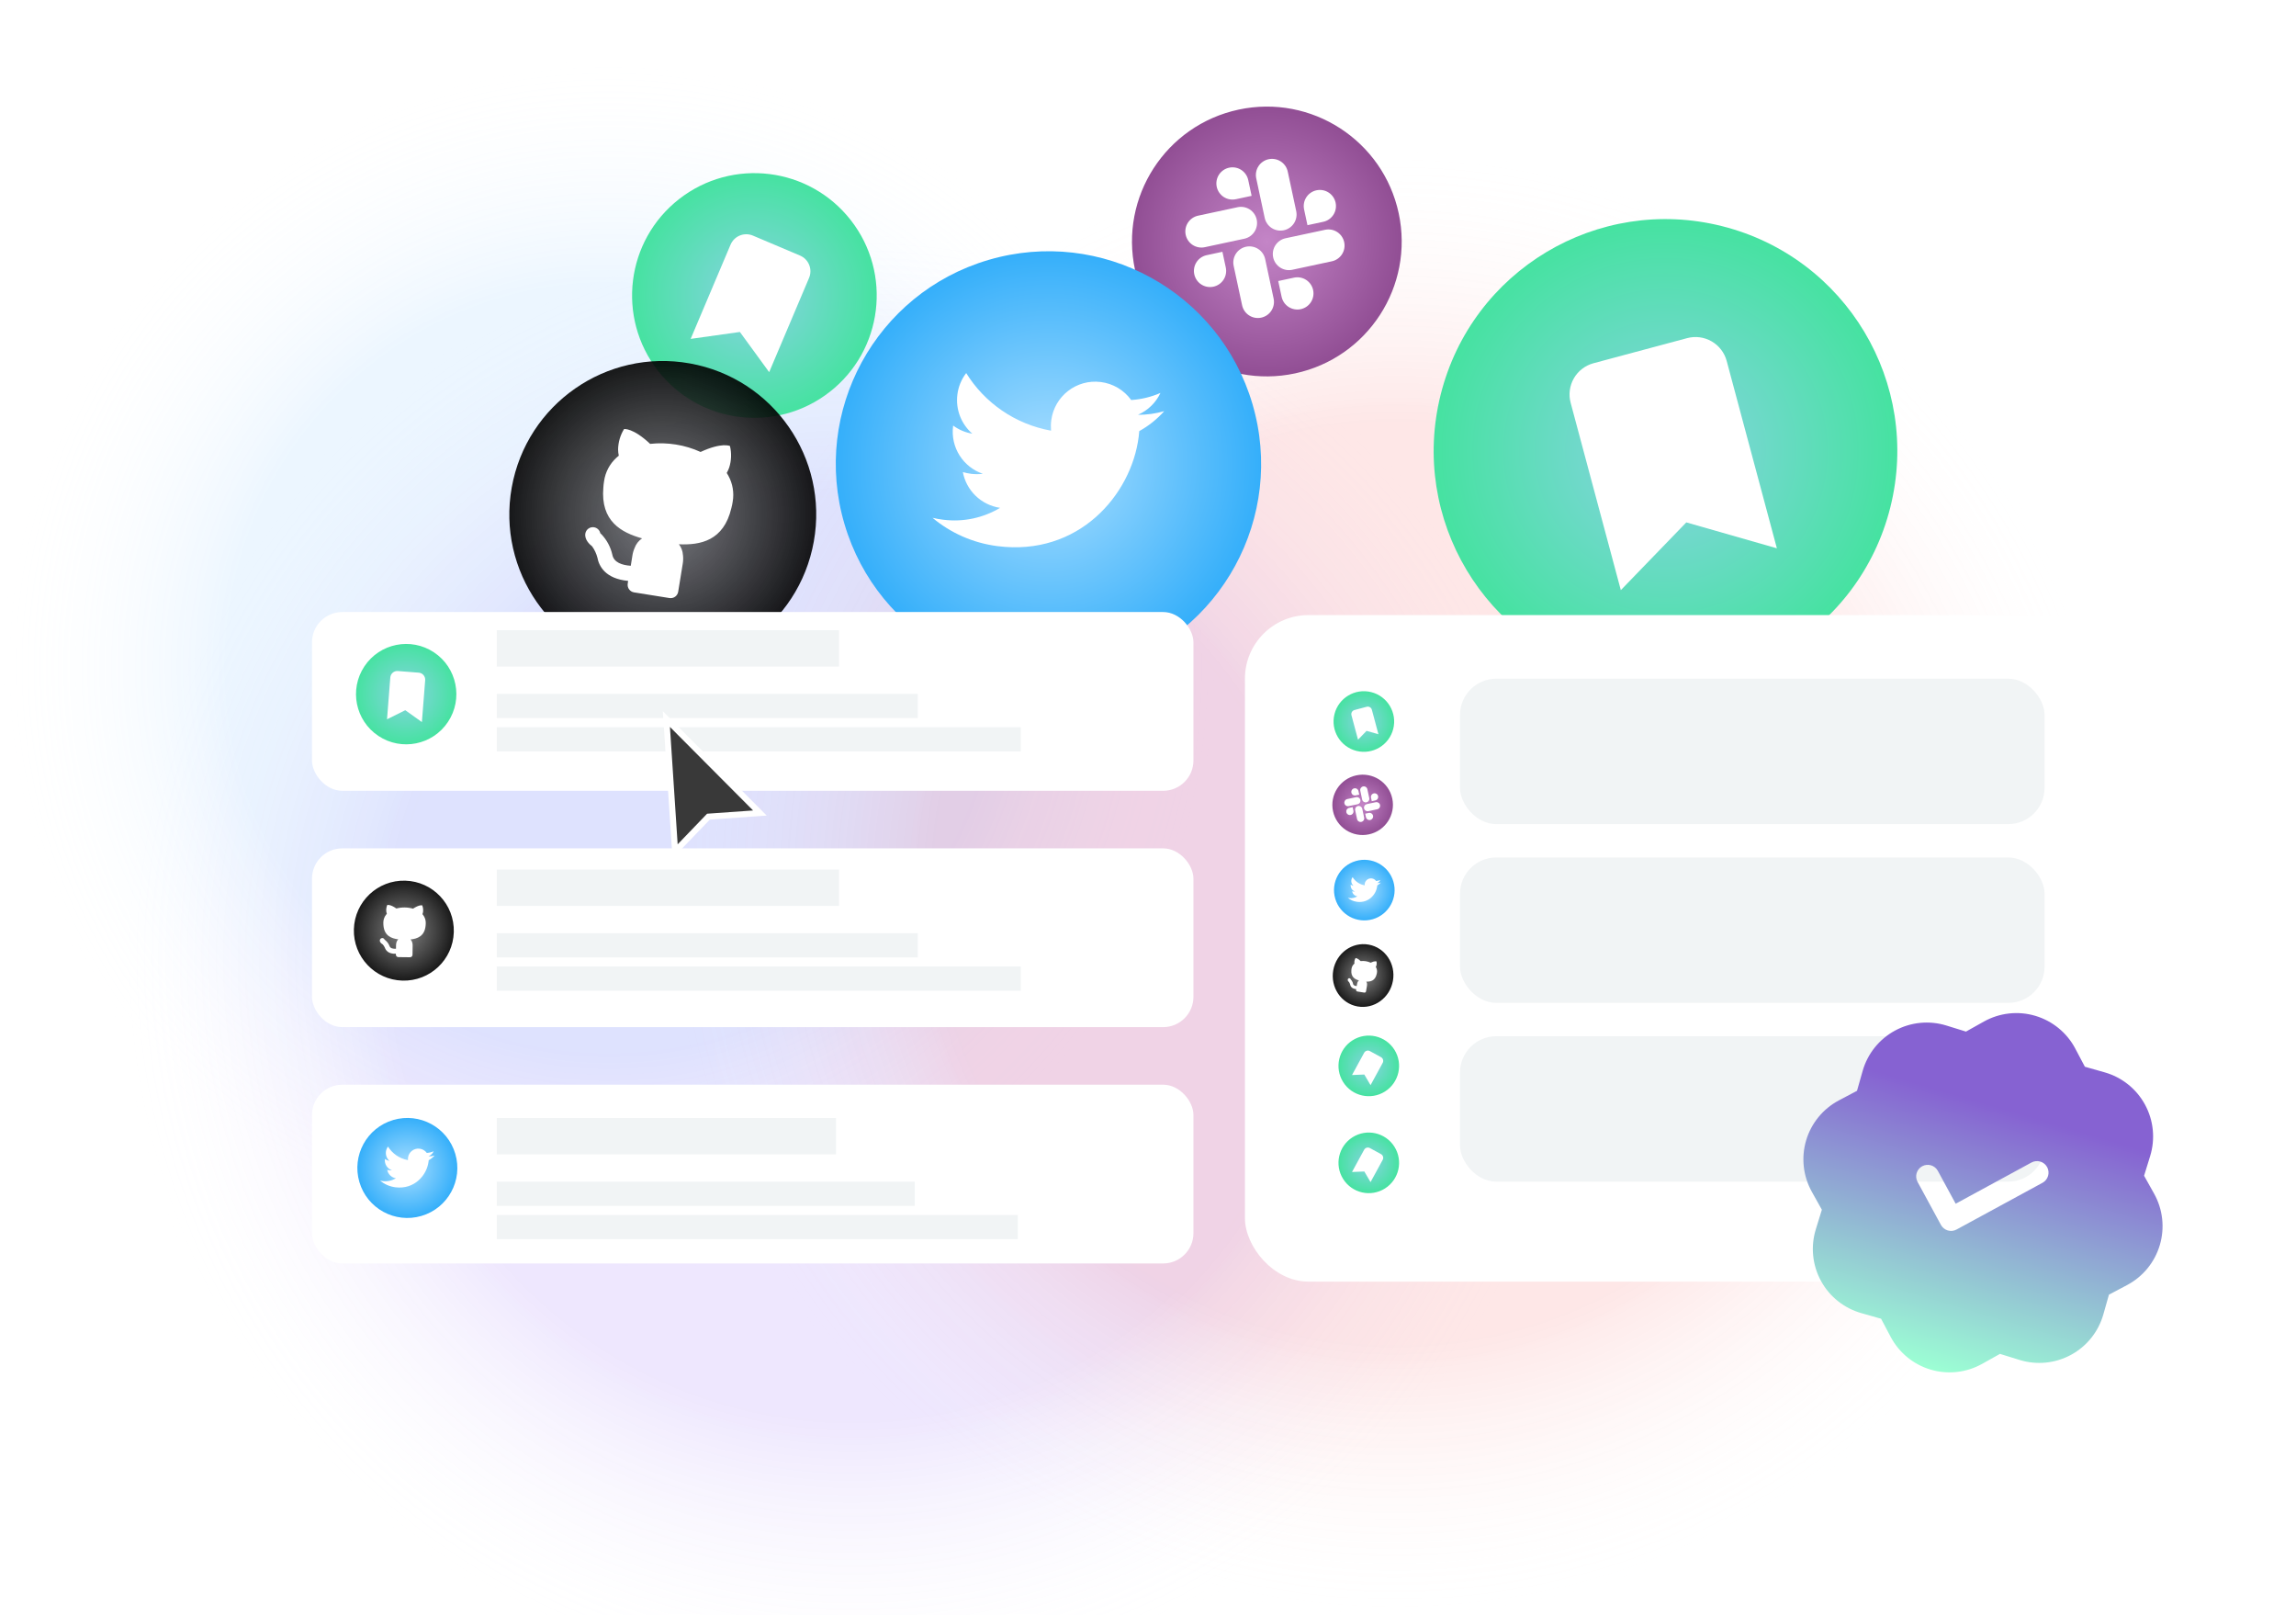 <svg width="758" height="533" viewBox="0 0 758 533" fill="none" xmlns="http://www.w3.org/2000/svg">
<g clip-path="url(#clip0)">
<circle cx="281.5" cy="316.5" r="241.5" fill="url(#paint0_radial)"/>
<circle cx="201" cy="220" r="201" fill="url(#paint1_radial)"/>
<circle cx="460.5" cy="291.5" r="241.5" fill="url(#paint2_radial)"/>
<circle cx="418.237" cy="79.707" r="44.516" transform="rotate(-12.096 418.237 79.707)" fill="url(#paint3_radial)"/>
<g clip-path="url(#clip1)">
<path fill-rule="evenodd" clip-rule="evenodd" d="M404.682 88.304C404.829 88.987 404.839 89.693 404.713 90.38C404.587 91.067 404.327 91.723 403.947 92.31C403.568 92.896 403.076 93.402 402.5 93.799C401.925 94.195 401.277 94.474 400.593 94.62C399.91 94.766 399.205 94.777 398.518 94.651C397.831 94.525 397.176 94.264 396.59 93.885C396.003 93.505 395.497 93.014 395.101 92.439C394.705 91.864 394.426 91.216 394.28 90.533C394.133 89.85 394.122 89.145 394.248 88.457C394.374 87.77 394.634 87.115 395.014 86.528C395.393 85.942 395.885 85.436 396.46 85.039C397.035 84.643 397.683 84.364 398.366 84.218L403.569 83.103L404.684 88.303L404.682 88.304ZM407.282 87.747C407.135 87.064 407.124 86.358 407.25 85.671C407.376 84.984 407.636 84.328 408.016 83.742C408.395 83.155 408.887 82.649 409.462 82.253C410.037 81.856 410.685 81.577 411.368 81.431C412.051 81.284 412.756 81.274 413.444 81.4C414.131 81.525 414.786 81.786 415.373 82.165C415.96 82.545 416.466 83.036 416.862 83.611C417.258 84.187 417.538 84.834 417.683 85.518L420.47 98.522C420.617 99.204 420.628 99.91 420.502 100.597C420.376 101.284 420.116 101.94 419.736 102.526C419.357 103.113 418.865 103.619 418.29 104.015C417.715 104.412 417.067 104.691 416.384 104.837C415.701 104.984 414.996 104.995 414.308 104.869C413.621 104.743 412.966 104.483 412.379 104.103C411.793 103.724 411.287 103.232 410.89 102.657C410.494 102.082 410.215 101.434 410.069 100.751L407.282 87.747Z" fill="white"/>
<path fill-rule="evenodd" clip-rule="evenodd" d="M408.007 65.749C407.324 65.895 406.619 65.906 405.931 65.78C405.244 65.654 404.588 65.394 404.001 65.014C403.415 64.635 402.909 64.143 402.512 63.567C402.116 62.992 401.837 62.344 401.691 61.66C401.545 60.977 401.534 60.272 401.66 59.585C401.785 58.898 402.046 58.242 402.425 57.655C402.805 57.069 403.296 56.563 403.871 56.166C404.447 55.77 405.094 55.491 405.778 55.345C406.461 55.198 407.166 55.187 407.853 55.313C408.54 55.439 409.196 55.699 409.783 56.079C410.369 56.458 410.875 56.95 411.271 57.525C411.668 58.1 411.947 58.748 412.093 59.431L413.208 64.636L408.01 65.75L408.007 65.749ZM408.573 68.388C409.256 68.241 409.961 68.231 410.648 68.356C411.336 68.482 411.991 68.742 412.578 69.122C413.164 69.501 413.67 69.993 414.067 70.568C414.463 71.143 414.742 71.791 414.888 72.474C415.035 73.157 415.046 73.863 414.92 74.55C414.794 75.237 414.534 75.893 414.154 76.479C413.775 77.066 413.283 77.572 412.708 77.968C412.133 78.365 411.485 78.644 410.802 78.79L397.759 81.585C397.076 81.732 396.371 81.743 395.684 81.617C394.997 81.491 394.341 81.231 393.755 80.852C393.168 80.472 392.662 79.981 392.266 79.406C391.869 78.831 391.59 78.184 391.444 77.501C391.297 76.818 391.286 76.112 391.412 75.425C391.538 74.738 391.798 74.082 392.178 73.496C392.557 72.909 393.049 72.403 393.624 72.007C394.199 71.611 394.847 71.331 395.53 71.186L408.575 68.39L408.573 68.388Z" fill="white"/>
<path fill-rule="evenodd" clip-rule="evenodd" d="M430.532 69.122C430.385 68.439 430.374 67.733 430.5 67.046C430.626 66.359 430.886 65.703 431.266 65.116C431.646 64.53 432.137 64.024 432.713 63.627C433.288 63.231 433.936 62.952 434.62 62.806C435.303 62.659 436.008 62.648 436.695 62.774C437.383 62.9 438.038 63.16 438.625 63.54C439.211 63.919 439.717 64.411 440.114 64.986C440.51 65.561 440.789 66.209 440.935 66.892C441.082 67.576 441.093 68.281 440.967 68.968C440.841 69.655 440.581 70.311 440.202 70.897C439.822 71.484 439.331 71.99 438.755 72.386C438.18 72.783 437.532 73.062 436.849 73.208L431.646 74.323L430.532 69.124L430.532 69.122ZM427.931 69.679C428.078 70.362 428.089 71.067 427.963 71.755C427.837 72.442 427.577 73.098 427.198 73.684C426.818 74.271 426.327 74.777 425.751 75.173C425.176 75.57 424.528 75.849 423.845 75.995C423.162 76.142 422.457 76.153 421.769 76.027C421.082 75.901 420.426 75.641 419.839 75.262C419.252 74.882 418.746 74.391 418.35 73.816C417.953 73.24 417.674 72.592 417.528 71.909L414.733 58.865C414.586 58.182 414.575 57.477 414.701 56.789C414.827 56.102 415.087 55.446 415.467 54.86C415.847 54.273 416.338 53.767 416.914 53.371C417.489 52.974 418.137 52.695 418.821 52.55C419.504 52.403 420.209 52.392 420.896 52.518C421.584 52.644 422.239 52.904 422.826 53.283C423.412 53.663 423.918 54.154 424.315 54.73C424.711 55.305 424.99 55.953 425.136 56.636L427.932 69.681L427.931 69.679Z" fill="white"/>
<path fill-rule="evenodd" clip-rule="evenodd" d="M427.198 91.638C427.881 91.491 428.586 91.48 429.273 91.606C429.96 91.732 430.616 91.992 431.203 92.372C431.789 92.751 432.295 93.243 432.691 93.818C433.088 94.393 433.367 95.041 433.513 95.724C433.66 96.407 433.671 97.113 433.546 97.8C433.42 98.488 433.16 99.144 432.78 99.73C432.401 100.317 431.909 100.823 431.334 101.22C430.759 101.616 430.111 101.896 429.427 102.042C428.744 102.189 428.039 102.199 427.351 102.073C426.664 101.947 426.008 101.687 425.421 101.307C424.835 100.928 424.329 100.436 423.932 99.86C423.536 99.285 423.257 98.637 423.111 97.953L421.997 92.753L427.198 91.638V91.638ZM426.64 89.038C425.957 89.185 425.252 89.195 424.565 89.07C423.878 88.944 423.222 88.683 422.636 88.304C422.049 87.924 421.543 87.433 421.147 86.858C420.75 86.282 420.471 85.635 420.325 84.951C420.178 84.269 420.167 83.563 420.293 82.876C420.419 82.189 420.679 81.533 421.059 80.947C421.438 80.36 421.93 79.854 422.505 79.458C423.08 79.061 423.728 78.782 424.411 78.636L437.455 75.841C438.138 75.694 438.843 75.683 439.53 75.809C440.217 75.935 440.873 76.195 441.459 76.575C442.046 76.954 442.552 77.446 442.948 78.021C443.345 78.596 443.624 79.244 443.77 79.927C443.917 80.61 443.928 81.316 443.802 82.003C443.676 82.69 443.416 83.346 443.036 83.932C442.657 84.519 442.165 85.025 441.59 85.421C441.015 85.817 440.367 86.097 439.684 86.243L426.64 89.038V89.038Z" fill="white"/>
</g>
<circle cx="249.057" cy="97.526" r="40.381" transform="rotate(52.047 249.057 97.526)" fill="url(#paint4_radial)"/>
<g clip-path="url(#clip2)">
<path fill-rule="evenodd" clip-rule="evenodd" d="M241.187 80.747C241.77 79.373 242.874 78.285 244.258 77.725C245.642 77.165 247.192 77.177 248.566 77.759L264.117 84.346C265.492 84.928 266.579 86.033 267.14 87.417C267.7 88.801 267.688 90.35 267.105 91.725L253.932 122.827L244.266 109.563L228.014 111.849L241.187 80.747Z" fill="white"/>
</g>
<circle cx="218.808" cy="169.808" r="50.655" transform="rotate(10.177 218.808 169.808)" fill="url(#paint5_radial)"/>
<g clip-path="url(#clip3)">
<path d="M240.445 156.971C240.286 156.671 240.112 156.38 239.923 156.098C240.25 155.523 240.526 154.92 240.746 154.296C241.468 151.999 241.552 149.549 240.99 147.208C240.99 147.208 238.349 145.895 231.284 149.167C228.697 147.986 225.96 147.162 223.15 146.719C220.334 146.263 217.469 146.189 214.633 146.5C208.951 141.137 206.025 141.61 206.025 141.61C204.774 143.636 204.094 145.963 204.055 148.345C204.066 149.033 204.144 149.719 204.287 150.392C204.024 150.605 203.757 150.842 203.519 151.058C201.295 153.085 199.849 155.824 199.429 158.802C199.31 159.506 199.23 160.215 199.19 160.928C198.224 172.048 205.135 175.776 211.981 177.687C210.847 178.447 209.985 179.548 209.518 180.83C209.146 181.676 208.892 182.569 208.762 183.484L208.242 186.734C205.425 186.538 202.641 185.677 202.154 183.059C201.586 180.537 200.344 178.216 198.562 176.343C198.427 176.238 198.3 176.123 198.185 175.997C198.081 175.5 197.83 175.046 197.464 174.694C197.098 174.343 196.634 174.11 196.133 174.027L196.121 174.025C195.465 173.92 194.794 174.079 194.255 174.467C193.716 174.855 193.352 175.441 193.244 176.097C192.914 178.111 194.723 179.736 195.478 180.31C196.288 181.438 196.881 182.706 197.229 184.05C197.726 186.733 199.751 191.015 207.367 191.72L207.333 191.964L207.237 192.631C207.131 193.289 207.292 193.962 207.683 194.502C208.073 195.042 208.663 195.404 209.321 195.51L221.019 197.383C221.677 197.488 222.35 197.328 222.89 196.937C223.43 196.546 223.793 195.957 223.898 195.299C223.898 195.299 225.173 187.46 225.384 186.145C225.546 185.235 225.584 184.308 225.494 183.388L225.492 183.373L225.499 183.389C225.491 183.299 225.47 183.224 225.459 183.136C225.379 181.862 224.918 180.642 224.136 179.633L224.157 179.69L224.116 179.632C231.216 179.955 238.904 178.513 241.451 167.697C241.635 167.008 241.781 166.309 241.888 165.603C242.406 162.646 241.897 159.601 240.444 156.973L240.445 156.971Z" fill="white"/>
</g>
<circle cx="549.846" cy="148.846" r="76.519" transform="rotate(14.091 549.846 148.846)" fill="url(#paint6_radial)"/>
<g clip-path="url(#clip4)">
<path fill-rule="evenodd" clip-rule="evenodd" d="M518.533 132.948C517.801 130.215 518.184 127.303 519.599 124.853C521.013 122.403 523.343 120.615 526.076 119.883L556.987 111.6C559.72 110.868 562.632 111.251 565.082 112.666C567.532 114.08 569.32 116.41 570.052 119.143L586.618 180.966L556.717 172.413L535.098 194.771L518.533 132.948Z" fill="white"/>
</g>
<circle cx="346.137" cy="153.137" r="70.197" transform="rotate(-16.373 346.137 153.137)" fill="url(#paint7_radial)"/>
<path d="M384.356 135.697C381.607 136.489 378.669 136.938 375.707 136.881C378.969 135.465 381.603 132.908 383.113 129.688C380.052 131.019 376.783 131.81 373.452 132.025C372.278 130.4 370.782 129.033 369.056 128.012C367.331 126.99 365.414 126.334 363.424 126.085C355.376 125.062 348.074 130.762 347.056 138.767C346.913 139.892 346.907 141.033 346.99 142.143C335.02 139.98 325.005 132.856 318.98 123.133C317.396 125.191 316.391 127.636 316.072 130.214C315.431 135.256 317.429 140.027 321.005 143.139C318.713 142.755 316.544 141.836 314.674 140.456L314.651 140.635C313.754 147.695 318 154.18 324.48 156.372C323.19 156.537 321.884 156.54 320.593 156.379C319.648 156.259 318.766 156.052 317.879 155.809C318.987 161.8 323.812 166.663 330.173 167.61C324.685 170.885 318.142 172.389 311.354 171.526C310.137 171.371 309.018 171.185 307.868 170.901C313.781 175.85 321.117 179.206 329.344 180.252C356.051 183.649 373.479 163.382 375.922 144.178C376.002 143.548 376.082 142.918 376.12 142.282C379.21 140.572 382.015 138.324 384.356 135.697Z" fill="white"/>
<g filter="url(#filter0_d)">
<rect x="411" y="201" width="291" height="220" rx="21" fill="white"/>
</g>
<ellipse cx="449.864" cy="265.637" rx="10" ry="9.953" transform="rotate(-12.096 449.864 265.637)" fill="url(#paint8_radial)"/>
<g clip-path="url(#clip5)">
<path fill-rule="evenodd" clip-rule="evenodd" d="M446.817 267.563C446.85 267.715 446.852 267.873 446.824 268.027C446.796 268.181 446.737 268.327 446.652 268.459C446.566 268.59 446.456 268.703 446.326 268.792C446.197 268.881 446.051 268.943 445.898 268.976C445.744 269.009 445.586 269.011 445.432 268.983C445.277 268.955 445.13 268.897 444.999 268.812C444.867 268.728 444.754 268.618 444.665 268.489C444.576 268.361 444.513 268.216 444.481 268.063C444.448 267.911 444.446 267.753 444.474 267.599C444.502 267.445 444.561 267.299 444.646 267.167C444.732 267.036 444.842 266.923 444.972 266.834C445.101 266.745 445.246 266.683 445.4 266.65L446.569 266.4L446.818 267.562L446.817 267.563ZM447.401 267.437C447.369 267.285 447.366 267.127 447.395 266.973C447.423 266.82 447.482 266.673 447.567 266.542C447.652 266.41 447.763 266.297 447.892 266.208C448.022 266.119 448.167 266.057 448.321 266.024C448.474 265.991 448.632 265.989 448.787 266.017C448.941 266.045 449.088 266.103 449.22 266.187C449.351 266.272 449.465 266.382 449.554 266.51C449.643 266.639 449.705 266.784 449.738 266.937L450.361 269.844C450.394 269.997 450.396 270.155 450.368 270.308C450.339 270.462 450.281 270.609 450.195 270.74C450.11 270.871 450 270.984 449.87 271.073C449.741 271.162 449.596 271.225 449.442 271.257C449.289 271.29 449.13 271.293 448.976 271.265C448.822 271.237 448.674 271.179 448.543 271.094C448.411 271.009 448.298 270.9 448.209 270.771C448.12 270.642 448.057 270.498 448.025 270.345L447.401 267.437Z" fill="white"/>
<path fill-rule="evenodd" clip-rule="evenodd" d="M447.569 262.518C447.416 262.551 447.257 262.553 447.103 262.525C446.949 262.497 446.801 262.439 446.67 262.354C446.538 262.27 446.424 262.16 446.336 262.031C446.247 261.902 446.184 261.758 446.152 261.605C446.119 261.452 446.116 261.294 446.145 261.141C446.173 260.987 446.232 260.84 446.317 260.709C446.403 260.578 446.513 260.464 446.642 260.376C446.772 260.287 446.917 260.224 447.071 260.192C447.224 260.159 447.383 260.156 447.537 260.184C447.691 260.212 447.838 260.27 447.97 260.355C448.102 260.44 448.215 260.549 448.304 260.678C448.393 260.806 448.456 260.951 448.488 261.104L448.738 262.268L447.57 262.518L447.569 262.518ZM447.696 263.108C447.849 263.075 448.007 263.072 448.162 263.1C448.316 263.128 448.463 263.186 448.595 263.271C448.727 263.356 448.84 263.466 448.929 263.594C449.018 263.723 449.081 263.868 449.113 264.02C449.146 264.173 449.148 264.331 449.12 264.484C449.091 264.638 449.033 264.785 448.947 264.916C448.862 265.047 448.752 265.161 448.622 265.249C448.493 265.338 448.348 265.401 448.194 265.434L445.264 266.061C445.111 266.094 444.952 266.097 444.798 266.069C444.644 266.041 444.497 265.983 444.365 265.898C444.233 265.814 444.12 265.704 444.031 265.575C443.942 265.447 443.879 265.302 443.847 265.149C443.814 264.997 443.812 264.839 443.84 264.685C443.868 264.532 443.927 264.385 444.012 264.254C444.098 264.122 444.208 264.009 444.337 263.92C444.467 263.832 444.612 263.769 444.766 263.736L447.696 263.108L447.696 263.108Z" fill="white"/>
<path fill-rule="evenodd" clip-rule="evenodd" d="M452.627 263.267C452.594 263.115 452.592 262.957 452.621 262.803C452.649 262.649 452.708 262.503 452.793 262.371C452.878 262.24 452.989 262.127 453.118 262.038C453.248 261.949 453.393 261.887 453.547 261.854C453.7 261.821 453.859 261.818 454.013 261.846C454.167 261.874 454.314 261.932 454.446 262.017C454.578 262.102 454.691 262.212 454.78 262.34C454.869 262.469 454.932 262.614 454.964 262.766C454.997 262.919 454.999 263.077 454.971 263.231C454.943 263.384 454.884 263.531 454.799 263.662C454.713 263.793 454.603 263.907 454.473 263.996C454.344 264.084 454.199 264.147 454.045 264.18L452.876 264.43L452.627 263.268L452.627 263.267ZM452.043 263.392C452.076 263.545 452.078 263.703 452.05 263.857C452.021 264.01 451.963 264.157 451.877 264.288C451.792 264.42 451.682 264.533 451.552 264.622C451.423 264.71 451.278 264.773 451.124 264.806C450.971 264.839 450.812 264.841 450.658 264.813C450.503 264.785 450.356 264.727 450.224 264.643C450.093 264.558 449.979 264.448 449.89 264.32C449.801 264.191 449.739 264.046 449.706 263.893L449.081 260.977C449.048 260.824 449.046 260.666 449.074 260.513C449.103 260.359 449.161 260.212 449.247 260.081C449.332 259.95 449.443 259.836 449.572 259.748C449.702 259.659 449.847 259.596 450.001 259.564C450.154 259.531 450.312 259.528 450.467 259.556C450.621 259.584 450.768 259.642 450.9 259.727C451.032 259.812 451.145 259.921 451.234 260.05C451.323 260.179 451.386 260.323 451.418 260.476L452.043 263.393L452.043 263.392Z" fill="white"/>
<path fill-rule="evenodd" clip-rule="evenodd" d="M451.874 268.303C452.027 268.27 452.186 268.268 452.34 268.296C452.494 268.324 452.641 268.382 452.773 268.467C452.905 268.551 453.018 268.661 453.107 268.79C453.196 268.918 453.259 269.063 453.291 269.216C453.324 269.369 453.326 269.526 453.298 269.68C453.27 269.834 453.211 269.981 453.126 270.112C453.04 270.243 452.93 270.356 452.801 270.445C452.671 270.534 452.526 270.597 452.372 270.629C452.219 270.662 452.06 270.665 451.906 270.637C451.752 270.609 451.604 270.551 451.473 270.466C451.341 270.381 451.227 270.271 451.139 270.143C451.05 270.014 450.987 269.869 450.955 269.716L450.705 268.554L451.874 268.303V268.303ZM451.749 267.722C451.596 267.755 451.437 267.757 451.283 267.729C451.129 267.701 450.981 267.643 450.85 267.559C450.718 267.474 450.605 267.364 450.516 267.236C450.427 267.107 450.364 266.962 450.332 266.809C450.299 266.657 450.296 266.499 450.325 266.345C450.353 266.192 450.412 266.045 450.497 265.914C450.583 265.782 450.693 265.669 450.822 265.58C450.952 265.492 451.097 265.429 451.251 265.396L454.181 264.768C454.334 264.735 454.492 264.733 454.647 264.761C454.801 264.789 454.948 264.847 455.08 264.932C455.212 265.016 455.325 265.126 455.414 265.255C455.503 265.383 455.566 265.528 455.598 265.681C455.631 265.834 455.633 265.991 455.605 266.145C455.576 266.299 455.518 266.445 455.433 266.577C455.347 266.708 455.237 266.821 455.107 266.91C454.978 266.999 454.833 267.061 454.679 267.094L451.749 267.722V267.722Z" fill="white"/>
</g>
<ellipse cx="450.011" cy="321.969" rx="10" ry="10.365" transform="rotate(10.177 450.011 321.969)" fill="url(#paint9_radial)"/>
<g clip-path="url(#clip6)">
<path d="M454.304 319.318C454.273 319.257 454.239 319.198 454.202 319.14C454.267 319.022 454.322 318.899 454.367 318.771C454.512 318.3 454.532 317.8 454.424 317.322C454.424 317.322 453.903 317.057 452.503 317.734C451.993 317.496 451.453 317.331 450.898 317.244C450.342 317.154 449.776 317.143 449.215 317.21C448.099 316.121 447.52 316.221 447.52 316.221C447.27 316.637 447.133 317.114 447.123 317.6C447.124 317.741 447.138 317.881 447.166 318.019C447.114 318.062 447.061 318.111 447.013 318.156C446.571 318.573 446.282 319.134 446.195 319.744C446.171 319.888 446.154 320.033 446.145 320.178C445.94 322.453 447.302 323.206 448.652 323.588C448.427 323.745 448.255 323.971 448.161 324.234C448.087 324.407 448.036 324.59 448.009 324.777L447.902 325.442C447.345 325.405 446.796 325.233 446.703 324.698C446.594 324.184 446.352 323.711 446.002 323.33C445.975 323.309 445.95 323.285 445.928 323.26C445.908 323.158 445.859 323.066 445.787 322.995C445.715 322.923 445.623 322.876 445.525 322.86L445.522 322.859C445.393 322.839 445.26 322.872 445.153 322.952C445.046 323.032 444.973 323.152 444.951 323.286C444.883 323.699 445.239 324.029 445.387 324.145C445.546 324.374 445.662 324.633 445.729 324.907C445.823 325.455 446.218 326.328 447.723 326.462L447.716 326.512L447.696 326.649C447.674 326.783 447.705 326.921 447.782 327.03C447.858 327.14 447.974 327.214 448.104 327.234L450.414 327.603C450.544 327.623 450.677 327.59 450.784 327.509C450.891 327.428 450.964 327.308 450.985 327.173C450.985 327.173 451.247 325.569 451.291 325.3C451.324 325.114 451.332 324.924 451.316 324.736L451.315 324.733L451.317 324.737C451.315 324.718 451.311 324.703 451.309 324.685C451.295 324.425 451.205 324.176 451.052 323.971L451.056 323.982L451.048 323.97C452.451 324.027 453.972 323.723 454.489 321.509C454.526 321.368 454.556 321.225 454.578 321.081C454.684 320.476 454.587 319.854 454.304 319.318L454.304 319.318Z" fill="white"/>
</g>
<circle cx="450.264" cy="238.134" r="10" transform="rotate(14.091 450.264 238.134)" fill="url(#paint10_radial)"/>
<g clip-path="url(#clip7)">
<path fill-rule="evenodd" clip-rule="evenodd" d="M446.172 236.056C446.077 235.699 446.127 235.318 446.311 234.998C446.496 234.678 446.801 234.444 447.158 234.349L451.198 233.266C451.555 233.17 451.935 233.221 452.256 233.405C452.576 233.59 452.809 233.895 452.905 234.252L455.07 242.331L451.162 241.214L448.337 244.135L446.172 236.056Z" fill="white"/>
</g>
<circle cx="451.889" cy="351.796" r="10" transform="rotate(57.708 451.889 351.796)" fill="url(#paint11_radial)"/>
<g clip-path="url(#clip8)">
<path fill-rule="evenodd" clip-rule="evenodd" d="M450.36 347.468C450.537 347.144 450.835 346.903 451.19 346.799C451.545 346.694 451.926 346.735 452.251 346.912L455.922 348.915C456.247 349.093 456.488 349.391 456.592 349.746C456.696 350.101 456.656 350.482 456.478 350.807L452.472 358.15L450.414 354.645L446.353 354.811L450.36 347.468Z" fill="white"/>
</g>
<circle cx="451.889" cy="383.796" r="10" transform="rotate(57.708 451.889 383.796)" fill="url(#paint12_radial)"/>
<g clip-path="url(#clip9)">
<path fill-rule="evenodd" clip-rule="evenodd" d="M450.36 379.468C450.537 379.144 450.835 378.903 451.19 378.799C451.545 378.694 451.926 378.735 452.251 378.912L455.922 380.915C456.247 381.093 456.488 381.391 456.592 381.746C456.696 382.101 456.656 382.482 456.478 382.807L452.472 390.15L450.414 386.645L446.353 386.811L450.36 379.468Z" fill="white"/>
</g>
<circle cx="450.413" cy="293.776" r="10" transform="rotate(-16.373 450.413 293.776)" fill="url(#paint13_radial)"/>
<g clip-path="url(#clip10)">
<path d="M455.858 291.291C455.466 291.404 455.048 291.468 454.626 291.46C455.091 291.258 455.466 290.894 455.681 290.435C455.245 290.625 454.779 290.737 454.305 290.768C454.137 290.536 453.924 290.342 453.678 290.196C453.433 290.051 453.159 289.957 452.876 289.922C451.73 289.776 450.689 290.588 450.544 291.728C450.524 291.889 450.523 292.051 450.535 292.209C448.83 291.901 447.403 290.886 446.545 289.501C446.319 289.794 446.176 290.143 446.13 290.51C446.039 291.228 446.324 291.908 446.833 292.351C446.507 292.297 446.198 292.166 445.931 291.969L445.928 291.994C445.8 293 446.405 293.924 447.328 294.236C447.144 294.26 446.958 294.26 446.774 294.237C446.64 294.22 446.514 294.191 446.388 294.156C446.546 295.01 447.233 295.702 448.139 295.837C447.357 296.304 446.425 296.518 445.458 296.395C445.285 296.373 445.125 296.347 444.962 296.306C445.804 297.011 446.849 297.489 448.021 297.638C451.826 298.122 454.308 295.235 454.656 292.499C454.668 292.409 454.679 292.32 454.685 292.229C455.125 291.986 455.524 291.665 455.858 291.291Z" fill="white"/>
</g>
<rect x="482" y="342" width="193" height="48" rx="12" fill="#F1F4F5"/>
<rect x="482" y="283" width="193" height="48" rx="12" fill="#F1F4F5"/>
<rect x="482" y="224" width="193" height="48" rx="12" fill="#F1F4F5"/>
<g clip-path="url(#clip11)">
<path fill-rule="evenodd" clip-rule="evenodd" d="M685.136 346.081C683.766 343.489 681.891 341.198 679.623 339.341C677.355 337.484 674.739 336.099 671.928 335.268C669.117 334.436 666.168 334.175 663.255 334.499C660.341 334.824 657.522 335.727 654.963 337.157L649.046 340.471L642.574 338.469C639.772 337.604 636.825 337.308 633.907 337.599C630.989 337.889 628.159 338.76 625.582 340.161C623.006 341.561 620.735 343.462 618.904 345.753C617.073 348.043 615.719 350.677 614.921 353.499L613.072 360.016L607.088 363.183C604.496 364.553 602.205 366.427 600.348 368.695C598.491 370.963 597.106 373.58 596.274 376.391C595.443 379.202 595.182 382.151 595.506 385.064C595.831 387.977 596.734 390.796 598.164 393.356L601.47 399.27L599.469 405.742C598.604 408.544 598.308 411.491 598.599 414.409C598.889 417.327 599.76 420.158 601.16 422.734C602.561 425.311 604.462 427.581 606.752 429.412C609.043 431.243 611.677 432.597 614.498 433.396L621.016 435.244L624.183 441.229C625.552 443.82 627.427 446.112 629.695 447.969C631.963 449.826 634.579 451.21 637.39 452.042C640.201 452.873 643.15 453.134 646.064 452.81C648.977 452.485 651.796 451.582 654.355 450.152L660.27 446.846L666.742 448.847C669.544 449.712 672.491 450.008 675.409 449.718C678.327 449.427 681.157 448.556 683.734 447.156C686.31 445.756 688.581 443.854 690.412 441.564C692.243 439.273 693.597 436.64 694.395 433.818L696.244 427.301L702.228 424.134C704.82 422.764 707.111 420.89 708.968 418.622C710.825 416.353 712.21 413.737 713.041 410.926C713.873 408.115 714.134 405.166 713.809 402.253C713.485 399.339 712.582 396.52 711.152 393.961L707.846 388.046L709.847 381.574C710.712 378.772 711.008 375.826 710.717 372.908C710.427 369.99 709.556 367.159 708.156 364.583C706.755 362.006 704.854 359.736 702.563 357.905C700.273 356.074 697.639 354.719 694.818 353.921L688.3 352.073L685.133 346.088L685.136 346.081ZM674.313 390.376C675.201 389.893 675.861 389.077 676.147 388.108C676.434 387.139 676.324 386.096 675.841 385.208C675.359 384.32 674.543 383.66 673.574 383.374C672.605 383.087 671.562 383.197 670.674 383.68L645.647 397.288L639.759 386.442C639.52 386.002 639.197 385.614 638.808 385.299C638.419 384.985 637.972 384.75 637.492 384.608C637.012 384.466 636.509 384.42 636.011 384.472C635.514 384.525 635.031 384.675 634.592 384.914C634.152 385.153 633.764 385.476 633.449 385.865C633.134 386.254 632.899 386.701 632.757 387.181C632.615 387.661 632.569 388.164 632.622 388.662C632.674 389.159 632.824 389.642 633.063 390.081L640.773 404.267C641.012 404.707 641.335 405.096 641.724 405.411C642.113 405.726 642.56 405.962 643.04 406.104C643.52 406.245 644.023 406.291 644.521 406.239C645.019 406.186 645.501 406.035 645.941 405.796L674.313 390.376V390.376Z" fill="url(#paint14_linear)"/>
</g>
<g filter="url(#filter1_d)">
<rect x="103" y="278" width="291" height="59" rx="10" fill="white"/>
</g>
<rect x="164" y="287" width="113" height="12" fill="#F1F4F5"/>
<rect x="164" y="308" width="139" height="8" fill="#F1F4F5"/>
<rect x="164" y="319" width="173" height="8" fill="#F1F4F5"/>
<circle cx="133.325" cy="307.156" r="16.5" transform="rotate(1.702 133.325 307.156)" fill="url(#paint15_radial)"/>
<path d="M139.68 301.981C139.614 301.892 139.544 301.807 139.47 301.725C139.548 301.524 139.608 301.317 139.648 301.105C139.771 300.33 139.68 299.537 139.387 298.81C139.387 298.81 138.473 298.513 136.354 299.907C135.464 299.65 134.542 299.516 133.616 299.508C132.687 299.497 131.76 299.611 130.861 299.847C128.773 298.392 127.853 298.685 127.853 298.685C127.547 299.398 127.44 300.18 127.542 300.949C127.578 301.17 127.636 301.387 127.715 301.598C127.64 301.679 127.566 301.768 127.499 301.849C126.88 302.609 126.546 303.56 126.553 304.54C126.549 304.773 126.557 305.005 126.579 305.236C126.801 308.866 129.207 309.735 131.504 310.022C131.175 310.321 130.95 310.717 130.861 311.153C130.782 311.443 130.743 311.743 130.745 312.044L130.734 313.116C129.817 313.188 128.879 313.045 128.596 312.224C128.292 311.439 127.78 310.751 127.116 310.233C127.068 310.206 127.021 310.175 126.978 310.14C126.921 309.985 126.818 309.85 126.683 309.755C126.548 309.659 126.388 309.606 126.222 309.603L126.218 309.603C126.002 309.601 125.793 309.685 125.638 309.835C125.483 309.986 125.394 310.193 125.391 310.409C125.381 311.074 126.042 311.511 126.313 311.659C126.628 311.984 126.88 312.364 127.057 312.78C127.345 313.621 128.203 314.903 130.691 314.765L130.692 314.845L130.693 315.064C130.691 315.281 130.775 315.491 130.926 315.646C131.078 315.801 131.285 315.889 131.503 315.892L135.361 315.934C135.578 315.936 135.788 315.852 135.943 315.7C136.098 315.548 136.186 315.341 136.189 315.124C136.189 315.124 136.223 312.537 136.228 312.103C136.237 311.803 136.204 311.502 136.131 311.21L136.13 311.205L136.133 311.21C136.126 311.181 136.116 311.158 136.108 311.13C136.021 310.724 135.814 310.353 135.513 310.065L135.523 310.083L135.507 310.066C137.81 309.829 140.218 308.996 140.519 305.389C140.545 305.158 140.559 304.926 140.559 304.693C140.584 303.716 140.274 302.759 139.68 301.982L139.68 301.981Z" fill="white"/>
<g filter="url(#filter2_d)">
<rect x="103" y="356" width="291" height="59" rx="10" fill="white"/>
</g>
<rect x="164" y="369" width="112" height="12" fill="#F1F4F5"/>
<rect x="164" y="390" width="138" height="8" fill="#F1F4F5"/>
<rect x="164" y="401" width="172" height="8" fill="#F1F4F5"/>
<circle cx="134.482" cy="385.482" r="16.5" transform="rotate(-16.373 134.482 385.482)" fill="url(#paint16_radial)"/>
<g clip-path="url(#clip12)">
<path d="M143.466 381.383C142.82 381.569 142.129 381.674 141.433 381.661C142.199 381.328 142.818 380.727 143.173 379.97C142.454 380.283 141.686 380.469 140.903 380.52C140.627 380.138 140.275 379.816 139.869 379.576C139.464 379.336 139.013 379.182 138.546 379.123C136.654 378.883 134.937 380.223 134.698 382.104C134.665 382.369 134.663 382.637 134.683 382.898C131.869 382.389 129.515 380.715 128.099 378.429C127.726 378.913 127.49 379.488 127.415 380.094C127.264 381.279 127.734 382.401 128.575 383.132C128.036 383.042 127.526 382.826 127.087 382.501L127.081 382.543C126.87 384.203 127.868 385.727 129.392 386.242C129.088 386.281 128.781 386.282 128.478 386.244C128.256 386.216 128.048 386.167 127.84 386.11C128.1 387.518 129.234 388.661 130.73 388.884C129.44 389.654 127.902 390.007 126.306 389.804C126.02 389.768 125.757 389.724 125.487 389.657C126.877 390.821 128.601 391.61 130.535 391.856C136.812 392.654 140.909 387.89 141.483 383.376C141.502 383.228 141.521 383.08 141.53 382.931C142.256 382.529 142.915 382 143.466 381.383Z" fill="white"/>
</g>
<g filter="url(#filter3_d)">
<rect x="103" y="200" width="291" height="59" rx="10" fill="white"/>
</g>
<circle cx="134.098" cy="229.098" r="16.564" transform="rotate(33.601 134.098 229.098)" fill="url(#paint17_radial)"/>
<g clip-path="url(#clip13)">
<path fill-rule="evenodd" clip-rule="evenodd" d="M128.858 223.59C128.906 222.98 129.195 222.414 129.661 222.016C130.127 221.618 130.731 221.422 131.342 221.47L138.248 222.015C138.858 222.063 139.425 222.352 139.822 222.817C140.22 223.283 140.416 223.888 140.368 224.498L139.279 238.31L133.796 234.403L127.769 237.402L128.858 223.59Z" fill="white"/>
</g>
<rect x="164" y="208" width="113" height="12" fill="#F1F4F5"/>
<rect x="164" y="229" width="139" height="8" fill="#F1F4F5"/>
<rect x="164" y="240" width="173" height="8" fill="#F1F4F5"/>
<g filter="url(#filter4_d)">
<path d="M222.87 276.988L220.001 233.326L250.872 264.336L233.893 265.534L222.87 276.988Z" fill="#393939"/>
<path d="M222.87 276.988L220.001 233.326L250.872 264.336L233.893 265.534L222.87 276.988Z" stroke="white" stroke-width="2"/>
</g>
</g>
<defs>
<filter id="filter0_d" x="401" y="193" width="311" height="240" filterUnits="userSpaceOnUse" color-interpolation-filters="sRGB">
<feFlood flood-opacity="0" result="BackgroundImageFix"/>
<feColorMatrix in="SourceAlpha" type="matrix" values="0 0 0 0 0 0 0 0 0 0 0 0 0 0 0 0 0 0 127 0"/>
<feOffset dy="2"/>
<feGaussianBlur stdDeviation="5"/>
<feColorMatrix type="matrix" values="0 0 0 0 0 0 0 0 0 0 0 0 0 0 0 0 0 0 0.05 0"/>
<feBlend mode="normal" in2="BackgroundImageFix" result="effect1_dropShadow"/>
<feBlend mode="normal" in="SourceGraphic" in2="effect1_dropShadow" result="shape"/>
</filter>
<filter id="filter1_d" x="93" y="270" width="311" height="79" filterUnits="userSpaceOnUse" color-interpolation-filters="sRGB">
<feFlood flood-opacity="0" result="BackgroundImageFix"/>
<feColorMatrix in="SourceAlpha" type="matrix" values="0 0 0 0 0 0 0 0 0 0 0 0 0 0 0 0 0 0 127 0"/>
<feOffset dy="2"/>
<feGaussianBlur stdDeviation="5"/>
<feColorMatrix type="matrix" values="0 0 0 0 0 0 0 0 0 0 0 0 0 0 0 0 0 0 0.05 0"/>
<feBlend mode="normal" in2="BackgroundImageFix" result="effect1_dropShadow"/>
<feBlend mode="normal" in="SourceGraphic" in2="effect1_dropShadow" result="shape"/>
</filter>
<filter id="filter2_d" x="93" y="348" width="311" height="79" filterUnits="userSpaceOnUse" color-interpolation-filters="sRGB">
<feFlood flood-opacity="0" result="BackgroundImageFix"/>
<feColorMatrix in="SourceAlpha" type="matrix" values="0 0 0 0 0 0 0 0 0 0 0 0 0 0 0 0 0 0 127 0"/>
<feOffset dy="2"/>
<feGaussianBlur stdDeviation="5"/>
<feColorMatrix type="matrix" values="0 0 0 0 0 0 0 0 0 0 0 0 0 0 0 0 0 0 0.05 0"/>
<feBlend mode="normal" in2="BackgroundImageFix" result="effect1_dropShadow"/>
<feBlend mode="normal" in="SourceGraphic" in2="effect1_dropShadow" result="shape"/>
</filter>
<filter id="filter3_d" x="93" y="192" width="311" height="79" filterUnits="userSpaceOnUse" color-interpolation-filters="sRGB">
<feFlood flood-opacity="0" result="BackgroundImageFix"/>
<feColorMatrix in="SourceAlpha" type="matrix" values="0 0 0 0 0 0 0 0 0 0 0 0 0 0 0 0 0 0 127 0"/>
<feOffset dy="2"/>
<feGaussianBlur stdDeviation="5"/>
<feColorMatrix type="matrix" values="0 0 0 0 0 0 0 0 0 0 0 0 0 0 0 0 0 0 0.05 0"/>
<feBlend mode="normal" in2="BackgroundImageFix" result="effect1_dropShadow"/>
<feBlend mode="normal" in="SourceGraphic" in2="effect1_dropShadow" result="shape"/>
</filter>
<filter id="filter4_d" x="199.25" y="223.703" width="57.903" height="63.61" filterUnits="userSpaceOnUse" color-interpolation-filters="sRGB">
<feFlood flood-opacity="0" result="BackgroundImageFix"/>
<feColorMatrix in="SourceAlpha" type="matrix" values="0 0 0 0 0 0 0 0 0 0 0 0 0 0 0 0 0 0 127 0"/>
<feOffset dy="4"/>
<feGaussianBlur stdDeviation="2"/>
<feColorMatrix type="matrix" values="0 0 0 0 0 0 0 0 0 0 0 0 0 0 0 0 0 0 0.1 0"/>
<feBlend mode="normal" in2="BackgroundImageFix" result="effect1_dropShadow"/>
<feBlend mode="normal" in="SourceGraphic" in2="effect1_dropShadow" result="shape"/>
</filter>
<radialGradient id="paint0_radial" cx="0" cy="0" r="1" gradientUnits="userSpaceOnUse" gradientTransform="translate(281.5 316.5) rotate(90) scale(241.5)">
<stop offset="0.625" stop-color="#8B5CF6" stop-opacity="0.15"/>
<stop offset="1" stop-color="white" stop-opacity="0"/>
</radialGradient>
<radialGradient id="paint1_radial" cx="0" cy="0" r="1" gradientUnits="userSpaceOnUse" gradientTransform="translate(201 220) rotate(90) scale(201)">
<stop offset="0.625" stop-color="#81C2FF" stop-opacity="0.15"/>
<stop offset="1" stop-color="white" stop-opacity="0"/>
</radialGradient>
<radialGradient id="paint2_radial" cx="0" cy="0" r="1" gradientUnits="userSpaceOnUse" gradientTransform="translate(460.5 291.5) rotate(90) scale(241.5)">
<stop offset="0.625" stop-color="#F65C5C" stop-opacity="0.15"/>
<stop offset="1" stop-color="white" stop-opacity="0"/>
</radialGradient>
<radialGradient id="paint3_radial" cx="0" cy="0" r="1" gradientUnits="userSpaceOnUse" gradientTransform="translate(418.237 79.707) rotate(90) scale(44.516)">
<stop stop-color="#C485C7"/>
<stop offset="1" stop-color="#914E94"/>
</radialGradient>
<radialGradient id="paint4_radial" cx="0" cy="0" r="1" gradientUnits="userSpaceOnUse" gradientTransform="translate(249.057 97.526) rotate(90) scale(40.381)">
<stop stop-color="#89D3E3"/>
<stop offset="1" stop-color="#46E2A1"/>
</radialGradient>
<radialGradient id="paint5_radial" cx="0" cy="0" r="1" gradientUnits="userSpaceOnUse" gradientTransform="translate(218.808 169.808) rotate(90) scale(50.655)">
<stop stop-color="#626262" stop-opacity="0.79"/>
<stop offset="1" stop-opacity="0.9"/>
</radialGradient>
<radialGradient id="paint6_radial" cx="0" cy="0" r="1" gradientUnits="userSpaceOnUse" gradientTransform="translate(549.846 148.846) rotate(90) scale(76.519)">
<stop stop-color="#89D3E3"/>
<stop offset="1" stop-color="#46E2A1"/>
</radialGradient>
<radialGradient id="paint7_radial" cx="0" cy="0" r="1" gradientUnits="userSpaceOnUse" gradientTransform="translate(346.137 153.137) rotate(90) scale(70.197)">
<stop stop-color="#ACDFFF"/>
<stop offset="1" stop-color="#35AFFA"/>
</radialGradient>
<radialGradient id="paint8_radial" cx="0" cy="0" r="1" gradientUnits="userSpaceOnUse" gradientTransform="translate(449.864 265.637) rotate(90) scale(9.953 10)">
<stop stop-color="#C485C7"/>
<stop offset="1" stop-color="#914E94"/>
</radialGradient>
<radialGradient id="paint9_radial" cx="0" cy="0" r="1" gradientUnits="userSpaceOnUse" gradientTransform="translate(450.011 321.969) rotate(90) scale(10.365 10)">
<stop stop-color="#626262" stop-opacity="0.79"/>
<stop offset="1" stop-opacity="0.9"/>
</radialGradient>
<radialGradient id="paint10_radial" cx="0" cy="0" r="1" gradientUnits="userSpaceOnUse" gradientTransform="translate(450.264 238.134) rotate(90) scale(10)">
<stop stop-color="#89D3E3"/>
<stop offset="1" stop-color="#46E2A1"/>
</radialGradient>
<radialGradient id="paint11_radial" cx="0" cy="0" r="1" gradientUnits="userSpaceOnUse" gradientTransform="translate(451.889 351.796) rotate(90) scale(10)">
<stop stop-color="#89D3E3"/>
<stop offset="1" stop-color="#46E2A1"/>
</radialGradient>
<radialGradient id="paint12_radial" cx="0" cy="0" r="1" gradientUnits="userSpaceOnUse" gradientTransform="translate(451.889 383.796) rotate(90) scale(10)">
<stop stop-color="#89D3E3"/>
<stop offset="1" stop-color="#46E2A1"/>
</radialGradient>
<radialGradient id="paint13_radial" cx="0" cy="0" r="1" gradientUnits="userSpaceOnUse" gradientTransform="translate(450.413 293.776) rotate(90) scale(10)">
<stop stop-color="#ACDFFF"/>
<stop offset="1" stop-color="#35AFFA"/>
</radialGradient>
<linearGradient id="paint14_linear" x1="671.928" y1="335.268" x2="637.39" y2="452.042" gradientUnits="userSpaceOnUse">
<stop offset="0.266" stop-color="#8662D2"/>
<stop offset="1" stop-color="#9CFFD4"/>
</linearGradient>
<radialGradient id="paint15_radial" cx="0" cy="0" r="1" gradientUnits="userSpaceOnUse" gradientTransform="translate(133.325 307.156) rotate(90) scale(16.5)">
<stop stop-color="#626262" stop-opacity="0.79"/>
<stop offset="1" stop-opacity="0.9"/>
</radialGradient>
<radialGradient id="paint16_radial" cx="0" cy="0" r="1" gradientUnits="userSpaceOnUse" gradientTransform="translate(134.482 385.482) rotate(90) scale(16.5)">
<stop stop-color="#ACDFFF"/>
<stop offset="1" stop-color="#35AFFA"/>
</radialGradient>
<radialGradient id="paint17_radial" cx="0" cy="0" r="1" gradientUnits="userSpaceOnUse" gradientTransform="translate(134.098 229.098) rotate(90) scale(16.564)">
<stop stop-color="#89D3E3"/>
<stop offset="1" stop-color="#46E2A1"/>
</radialGradient>
<clipPath id="clip0">
<rect width="758" height="533" fill="white"/>
</clipPath>
<clipPath id="clip1">
<rect width="50.776" height="50.776" fill="white" transform="translate(387.534 59.255) rotate(-12.096)"/>
</clipPath>
<clipPath id="clip2">
<rect width="45.035" height="45.035" fill="white" transform="translate(236.705 69.679) rotate(22.956)"/>
</clipPath>
<clipPath id="clip3">
<rect width="60.316" height="60.316" fill="white" transform="translate(192.87 134.334) rotate(9.097)"/>
</clipPath>
<clipPath id="clip4">
<rect width="85.339" height="85.339" fill="white" transform="translate(498.936 121.633) rotate(-15)"/>
</clipPath>
<clipPath id="clip5">
<rect width="11.406" height="11.353" fill="white" transform="translate(442.972 261.07) rotate(-12.096)"/>
</clipPath>
<clipPath id="clip6">
<rect width="11.907" height="12.342" fill="white" transform="matrix(0.988 0.157 -0.159 0.987 444.93 314.751)"/>
</clipPath>
<clipPath id="clip7">
<rect width="11.153" height="11.153" fill="white" transform="translate(443.611 234.577) rotate(-15)"/>
</clipPath>
<clipPath id="clip8">
<rect width="11.153" height="11.153" fill="white" transform="translate(449.525 344.631) rotate(28.617)"/>
</clipPath>
<clipPath id="clip9">
<rect width="11.153" height="11.153" fill="white" transform="translate(449.525 376.631) rotate(28.617)"/>
</clipPath>
<clipPath id="clip10">
<rect width="12.523" height="12.523" fill="white" transform="translate(444.992 286.774) rotate(7.248)"/>
</clipPath>
<clipPath id="clip11">
<rect width="121.779" height="121.779" fill="white" transform="translate(613.539 318) rotate(16.476)"/>
</clipPath>
<clipPath id="clip12">
<rect width="20.663" height="20.663" fill="white" transform="translate(125.536 373.929) rotate(7.248)"/>
</clipPath>
<clipPath id="clip13">
<rect width="18.473" height="18.473" fill="white" transform="translate(125.678 219.865) rotate(4.51)"/>
</clipPath>
</defs>
</svg>
